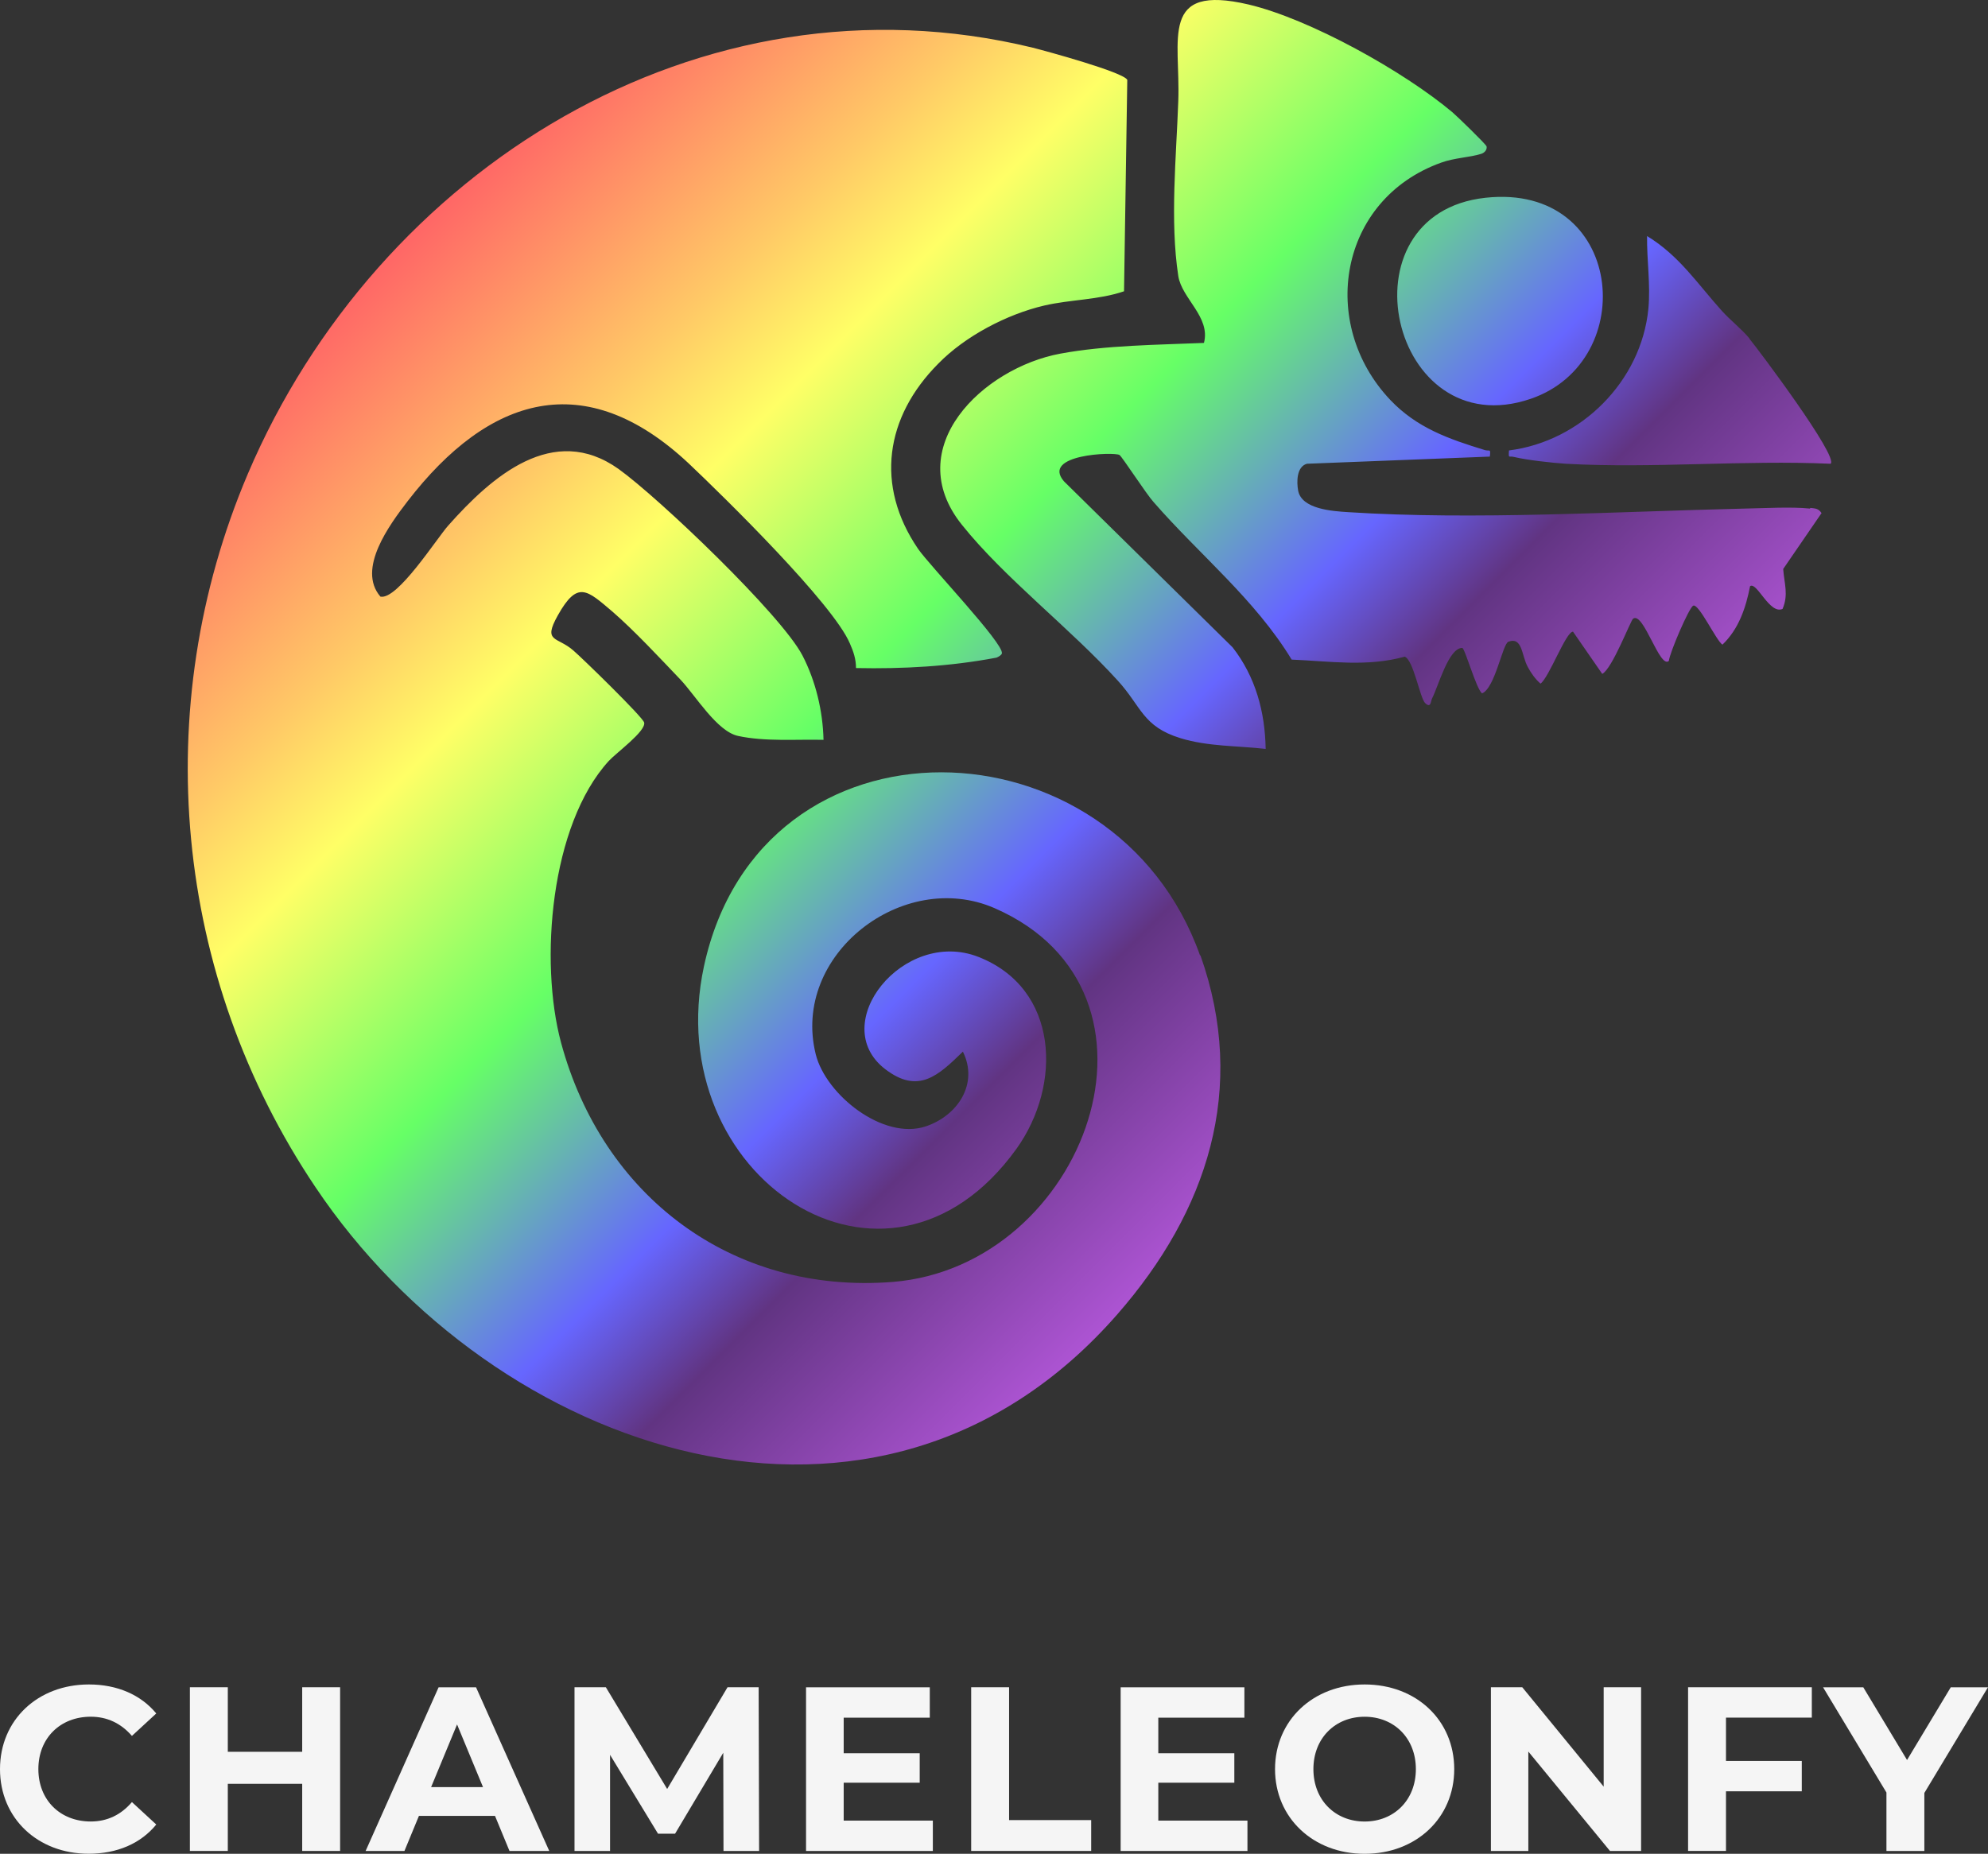 <?xml version="1.0" encoding="UTF-8"?>
<svg id="Layer_1" data-name="Layer 1" xmlns="http://www.w3.org/2000/svg" xmlns:xlink="http://www.w3.org/1999/xlink" viewBox="0 0 611.93 570.74">
  <rect x="0" y="0" width="611.93" height="570.74" fill="#333333" stroke="none"/>
  <defs>
    <style>
      .cls-1 {
        fill: url(#linear-gradient);
      }

      .cls-1, .cls-2 {
        stroke-width: 0px;
      }

      .cls-3 {
        isolation: isolate;
      }

      .cls-2 {
        fill: #f5f5f5;
      }
    </style>
    <linearGradient id="linear-gradient" x1="415.17" y1="613.94" x2="139.78" y2="338.46" gradientTransform="translate(0 -280)" gradientUnits="userSpaceOnUse">
      <stop offset="0" stop-color="#ad54d3"/>
      <stop offset=".2" stop-color="#613482"/>
      <stop offset=".3" stop-color="#66f"/>
      <stop offset=".5" stop-color="#6f6"/>
      <stop offset=".7" stop-color="#ff6"/>
      <stop offset=".8" stop-color="#ffc966"/>
      <stop offset="1" stop-color="#f66"/>
    </linearGradient>
  </defs>
  <path class="cls-1" d="m369.49,294.08c14.6,41.2,2.1,78.9-25.5,110.5-73.5,84.2-191.9,43-246.9-39.1-43.6-64.9-51.5-147.4-20.8-219.6C116.09,52.38,215.29-10.22,317.89,14.68c4.3,1.1,27.8,7.5,29.1,9.9l-1,65.1c-7.9,2.7-16.4,2.5-24.6,4.4-11.5,2.7-24.3,9.4-32.6,17.9-16.3,16.4-19.5,37.5-6.2,57,3.5,5.1,26.5,29.2,25.8,32.2-.1.5-1.1,1.1-1.7,1.3-14.2,2.7-28.8,3.5-43.2,3.2,0-2.8-.8-5.1-1.9-7.6-5.2-12.2-38.4-44.8-49.6-55.4-31.9-29.9-61.5-20.8-86.5,11.6-5.6,7.3-15.7,20.9-8.4,29.4,5.2,1.2,17.4-18,20.9-21.9,13.4-15.1,32.3-31.7,52.4-17.4,12.4,8.9,50,44.8,56.6,57.4,4.1,7.9,6.3,17.2,6.5,26-8.4-.2-18,.6-26.3-1.2-6.5-1.4-13-12.3-17.7-17.3-6.3-6.6-14.2-15.1-21-21-7.8-6.6-10.7-9.7-16.8,1.2-4.7,8.4-.2,6.4,4.8,10.8,2.7,2.3,21.5,20.6,21.8,22.2.5,2.7-8.5,9.2-10.9,11.8-18,19.7-21.4,61.8-14.7,86.7,12.7,47.1,52.4,77.6,102.1,73.7,59.5-4.8,90.3-89.4,31.3-115.1-28.1-12.2-62.6,14.3-55,45,3.1,12.5,20.8,26.6,33.9,22.2,9.8-3.3,16.3-13.1,11.4-23-7.6,7.4-13.7,13.2-23.9,5.4-18.1-13.9,5.6-43.5,28.6-34.6,24.9,9.7,25.9,39.4,11.8,59.1-40,55.6-110.1,8.4-96.2-56.2,17.5-80.8,126.5-77.3,152.7-3.3h0l.1-.1Zm187.6-137.5c-5.6-.6-14.2-.1-20.1,0-39,.9-83.3,3.6-122,1.1-4.8-.3-14.3-.9-15.4-6.6-.5-2.7-.5-7.4,2.7-8.3l56.3-2.2c.3-2.6,0-1.6-1.5-2-11.1-3.4-20.9-6.8-29.1-15.4-22.3-23.5-15.9-61.8,15.6-73.1,4.1-1.5,8.8-1.6,12.3-2.7,1-.3,1.9-1.2,1.7-2.3-.2-.7-9.1-9.3-10.5-10.5-15-12.6-43.8-28.7-62.8-33.2-27.5-6.4-20.9,10.5-21.6,29.7-.6,17-2.6,36.9,0,53.9,1.1,7,10,12.6,7.9,20.6-14.3.6-30.2.7-44.2,3.3-23.8,4.4-49.4,28.9-30.3,52.7,13.1,16.4,33.5,32,48,48,7.3,8,7.6,14.1,19.3,17.7,8.5,2.6,17.5,2.3,26.2,3.3-.2-11.4-3.1-22.2-10.2-31.3l-51.9-51.1c-7.1-8.3,15.4-9.1,17.1-8.1.8.5,8.3,12.1,10.5,14.5,14.1,16.2,31.2,29.9,42.5,48.5,11.9.5,23.2,2.3,34.8-.9,2.7,1,4.7,12.8,6.3,14.3,1.8,1.7,1.7-.6,2.1-1.4,2-3.9,5.1-15.6,9.3-15.6.8,0,4.3,12.6,6.1,14,4-1.6,6.3-15.2,8.1-15.9,4.4-1.6,4,4.2,6,7.8,1,1.9,2.3,3.7,3.9,5.1,2.7-2,7.8-16,10-16l9,13c3.1-1.6,8.7-16.4,9.5-17,3.2-2.3,8.2,15.6,11,13,.3-2.6,6.2-16.4,7.5-17,1.7-.8,7.1,10.8,9,12,5-4.8,7.2-11.3,8.5-18,2.1-1.5,6,8.8,10,7,1.9-4.4.5-7.9.2-12.3l11.8-17.2c-1-1.5-1.9-1.4-3.4-1.6h0l-.2.2Zm-85.9-33.8c33.9-11.6,28.7-66.5-13.9-61.9-45.4,4.9-29.3,76.7,13.9,61.9Zm67.3-18.6c-2.5-3-5.9-5.6-8.5-8.5-7.4-8.2-13.1-17-23-23-.1,7.4,1.1,14.9.4,22.4-2.2,22.3-20.7,40.8-42.9,43.6-.2,2.7,0,1.6,1.5,2,4.2,1,11.6,1.8,16,2.1,26.7,1.5,54.7-1.2,81.5,0,2.5-2.2-22.2-35.1-25-38.5h0v-.1Zm-73.6-1.6c10.9-1.7,9.8-21.1-2.7-19.8-14.4,1.5-12,22.1,2.7,19.8Z"/>
  <g class="cls-3">
    <path class="cls-2" d="m0,544.68c0-15.19,11.67-26.07,27.36-26.07,8.71,0,15.99,3.17,20.74,8.93l-7.49,6.91c-3.38-3.89-7.63-5.91-12.67-5.91-9.43,0-16.13,6.62-16.13,16.13s6.7,16.13,16.13,16.13c5.04,0,9.29-2.02,12.67-5.98l7.49,6.91c-4.75,5.83-12.02,9-20.81,9-15.63,0-27.29-10.87-27.29-26.07Z"/>
    <path class="cls-2" d="m104.69,519.47v50.4h-11.67v-20.67h-22.9v20.67h-11.67v-50.4h11.67v19.87h22.9v-19.87h11.67Z"/>
    <path class="cls-2" d="m152.35,559.08h-23.4l-4.46,10.8h-11.95l22.47-50.4h11.52l22.54,50.4h-12.24l-4.46-10.8Zm-3.67-8.86l-7.99-19.3-7.99,19.3h15.99Z"/>
    <path class="cls-2" d="m222.7,569.88l-.07-30.24-14.83,24.91h-5.26l-14.76-24.27v29.59h-10.94v-50.4h9.65l18.87,31.32,18.58-31.32h9.58l.14,50.4h-10.94Z"/>
    <path class="cls-2" d="m287.14,560.52v9.36h-39.03v-50.4h38.09v9.36h-26.5v10.95h23.4v9.07h-23.4v11.67h27.43Z"/>
    <path class="cls-2" d="m298.94,519.47h11.67v40.9h25.27v9.5h-36.94v-50.4Z"/>
    <path class="cls-2" d="m383.98,560.52v9.36h-39.03v-50.4h38.09v9.36h-26.5v10.95h23.4v9.07h-23.4v11.67h27.43Z"/>
    <path class="cls-2" d="m392.47,544.68c0-14.98,11.67-26.07,27.58-26.07s27.58,11.02,27.58,26.07-11.74,26.07-27.58,26.07-27.58-11.09-27.58-26.07Zm43.35,0c0-9.58-6.77-16.13-15.77-16.13s-15.77,6.55-15.77,16.13,6.77,16.13,15.77,16.13,15.77-6.55,15.77-16.13Z"/>
    <path class="cls-2" d="m505.15,519.47v50.4h-9.58l-25.13-30.6v30.6h-11.52v-50.4h9.65l25.06,30.6v-30.6h11.52Z"/>
    <path class="cls-2" d="m531.28,528.83v13.32h23.33v9.36h-23.33v18.36h-11.67v-50.4h38.09v9.36h-26.43Z"/>
    <path class="cls-2" d="m592.34,552.02v17.86h-11.67v-18l-19.51-32.4h12.38l13.47,22.39,13.46-22.39h11.45l-19.59,32.55Z"/>
  </g>
</svg>